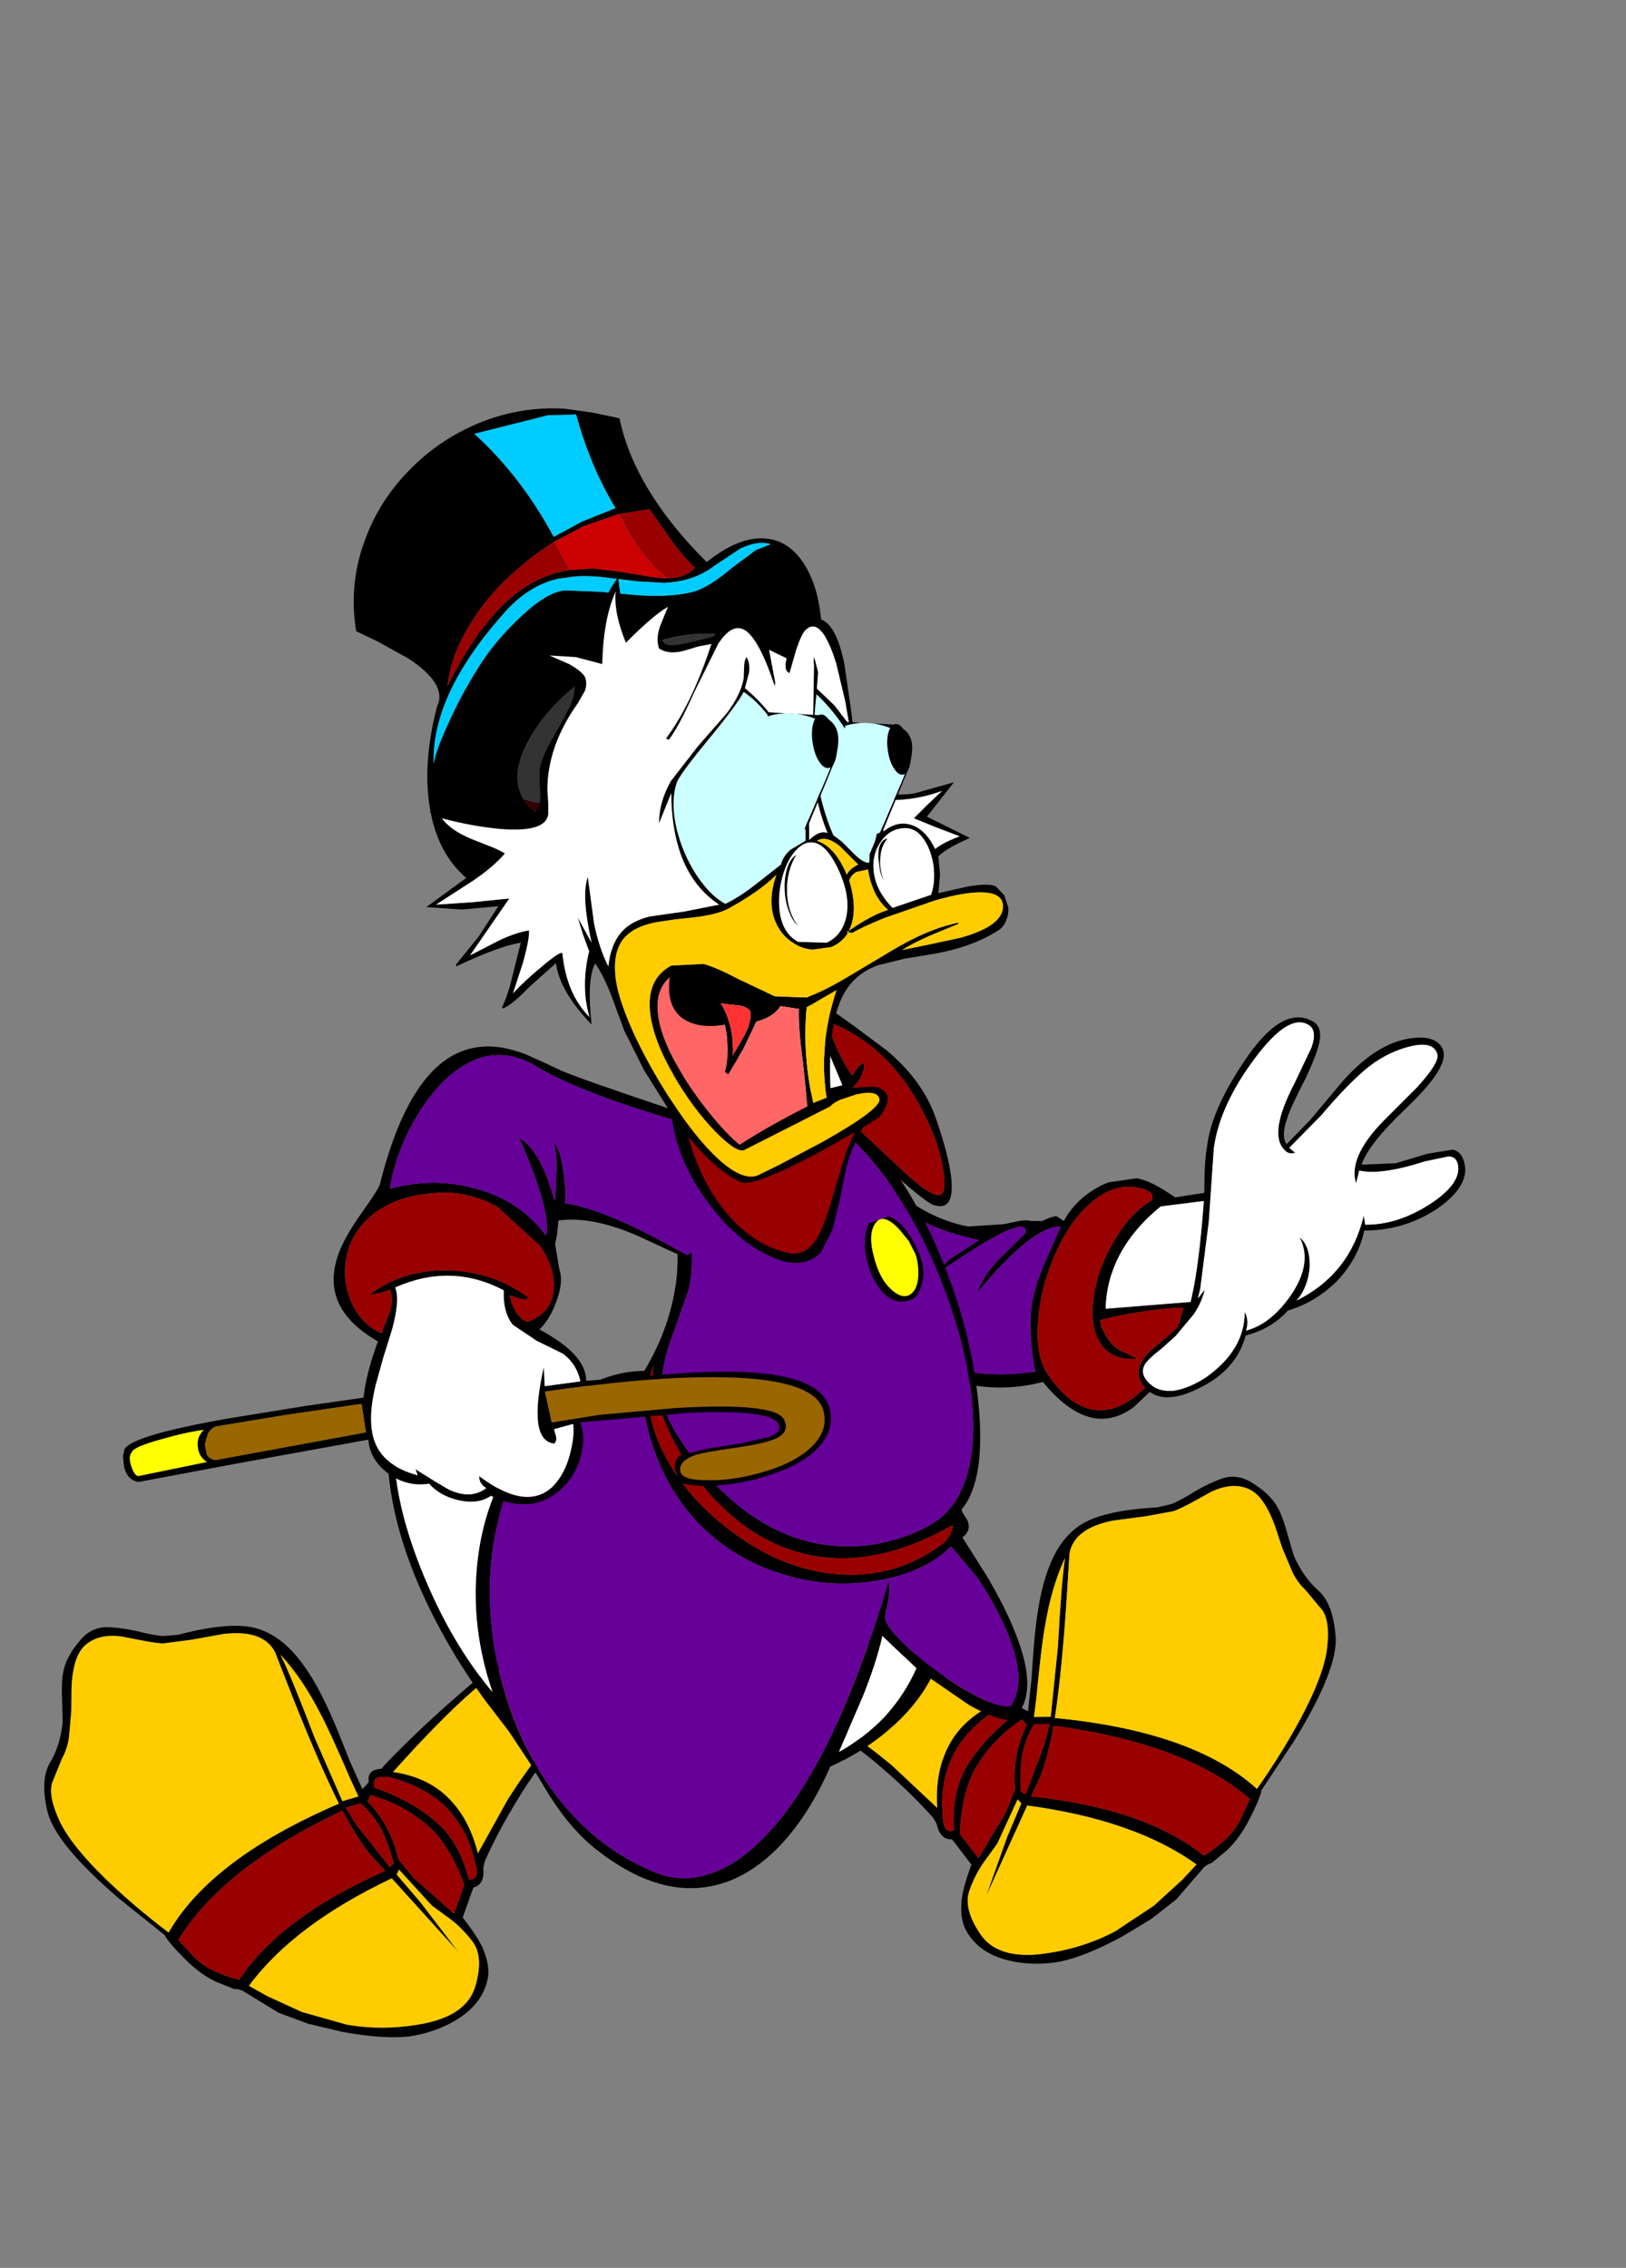 <?xml version="1.0" encoding="UTF-8" standalone="no"?>
<svg xmlns:xlink="http://www.w3.org/1999/xlink" height="249.45px" width="178.9px" xmlns="http://www.w3.org/2000/svg">
  <rect width="100%" height="100%" fill="#808080" stroke="none"/>
  <g transform="matrix(1.0, 0.0, 0.0, 1.0, 66.35, 212.0)">
    <use height="44.15" transform="matrix(1.0, 0.0, 0.0, 1.0, 20.8, -100.1)" width="74.05" xlink:href="#shape0"/>
    <use height="53.3" transform="matrix(-0.952, 0.283, 0.283, 0.952, -2.539, -48.649)" width="66.85" xlink:href="#shape1"/>
    <use height="53.3" transform="matrix(0.996, -0.021, 0.021, 0.996, 13.649, -48.387)" width="66.85" xlink:href="#shape1"/>
    <use height="92.15" transform="matrix(0.858, -0.268, 0.268, 0.858, -32.918, -77.245)" width="73.55" xlink:href="#shape2"/>
    <use height="79.85" transform="matrix(0.689, 0.571, -0.571, 0.689, -8.73, -106.317)" width="66.1" xlink:href="#shape3"/>
    <use height="57.5" transform="matrix(0.862, -0.257, 0.257, 0.862, -32.353, -159.986)" width="55.3" xlink:href="#shape4"/>
    <use height="29.95" transform="matrix(0.984, -0.175, 0.175, 0.984, 5.513, -100.659)" width="29.15" xlink:href="#shape5"/>
    <use height="74.0" transform="matrix(0.9, 0.0, 0.0, 0.9, -19.445, -148.5)" width="71.15" xlink:href="#shape6"/>
    <use height="28.55" transform="matrix(0.946, 0.0, 0.0, 0.946, 24.139, -146.688)" width="40.55" xlink:href="#sprite0"/>
    <use height="28.55" transform="matrix(1.0, 0.0, 0.0, 1.0, 15.45, -148.55)" width="40.55" xlink:href="#sprite0"/>
  </g>
  <defs>
    <g id="shape0" transform="matrix(1.0, 0.0, 0.0, 1.0, 5.8, 20.85)">
      <path d="M67.5 -4.35 Q67.4 -5.55 66.4 -5.55 L63.8 -5.0 Q58.95 -3.45 56.6 -4.0 L56.25 -2.6 Q55.35 -5.45 59.25 -9.45 L63.0 -13.2 Q65.4 -15.85 65.2 -16.75 64.8 -18.35 62.0 -17.6 59.15 -16.85 56.75 -14.65 54.85 -12.95 52.4 -10.05 L48.9 -6.5 49.55 -5.95 Q48.8 -5.75 48.4 -6.25 46.55 -8.0 49.5 -13.65 L51.35 -17.55 Q52.0 -19.4 51.05 -20.0 48.85 -21.4 45.05 -16.25 41.25 -11.15 40.6 -6.45 L40.05 1.6 39.1 9.05 38.85 10.05 38.9 10.0 39.6 9.1 Q39.3 10.45 38.4 11.8 L36.4 14.2 34.95 15.5 Q33.35 16.75 33.0 17.35 32.45 18.35 33.45 19.35 L33.5 19.4 34.0 19.8 Q34.9 20.35 36.3 20.2 38.0 19.9 39.8 18.7 44.0 15.7 44.0 11.55 44.5 12.5 44.15 13.6 46.85 12.9 49.05 9.75 51.5 6.2 50.05 3.35 51.2 4.3 51.15 6.55 51.0 8.8 49.7 10.3 55.55 7.4 57.1 0.95 L57.25 1.95 Q60.7 2.0 64.2 -0.2 67.6 -2.35 67.5 -4.35 M1.6 -5.5 L1.4 -5.65 1.65 -5.55 2.75 -4.5 5.15 -2.15 Q9.1 1.3 13.55 2.15 L17.5 1.9 19.15 1.55 Q20.0 1.4 20.5 1.55 L21.7 1.55 22.5 1.2 23.25 1.0 24.1 1.55 Q24.8 0.2 26.1 -0.95 27.45 -2.1 29.0 -2.7 L32.1 -3.15 Q33.6 -2.95 36.35 -1.05 L39.55 -1.55 Q39.55 -5.0 39.85 -6.6 40.3 -10.6 43.9 -15.95 48.0 -22.15 51.3 -20.5 52.6 -19.95 52.2 -18.05 51.95 -16.8 50.7 -14.15 49.05 -10.95 48.75 -9.95 47.95 -7.85 48.6 -6.9 L51.15 -9.5 54.8 -13.85 Q58.75 -18.3 62.75 -18.6 64.35 -18.75 65.2 -18.1 66.1 -17.4 65.85 -16.25 65.4 -14.3 61.65 -10.75 57.65 -6.95 56.85 -4.65 L60.6 -4.8 64.1 -5.85 66.9 -6.3 Q68.05 -6.05 68.25 -4.35 68.45 -2.05 65.1 0.25 61.5 2.6 57.15 2.6 56.55 5.55 54.25 8.05 51.9 10.45 48.75 11.4 46.95 13.4 44.1 14.15 43.1 17.95 38.95 19.95 35.45 21.7 33.55 20.35 L31.75 22.05 Q26.95 25.55 21.8 19.25 14.2 21.25 6.45 16.75 3.0 14.8 0.05 11.8 -2.65 9.1 -4.65 5.95 L-4.85 5.6 -4.55 5.75 -3.9 6.35 -2.4 8.1 Q0.2 11.1 2.5 13.0 10.65 19.7 20.95 18.1 20.0 13.15 20.75 9.8 21.1 8.3 21.9 6.35 L23.75 2.15 Q20.65 2.1 14.55 9.45 15.2 7.65 16.85 5.85 L19.9 2.85 Q20.15 1.2 15.95 3.6 14.6 4.35 12.65 5.65 L10.3 7.2 Q10.85 6.15 12.3 5.25 L13.55 4.45 14.75 3.65 Q11.1 2.85 8.8 1.7 6.95 0.75 5.65 -0.65 L1.6 -5.5 M28.3 13.3 Q29.05 15.1 30.25 15.75 L32.2 16.7 Q29.3 16.95 28.05 14.9 26.9 13.0 27.4 9.8 27.85 6.7 29.6 3.8 31.35 0.7 33.8 -0.75 34.15 -1.8 32.1 -2.15 29.35 -2.6 26.8 -0.2 24.5 1.9 22.95 5.65 21.45 9.25 21.25 12.8 21.0 16.45 22.35 18.45 24.7 21.9 27.4 22.3 29.7 22.65 32.0 20.8 L33.05 19.9 32.95 19.8 Q31.4 17.9 33.7 15.75 L35.85 13.95 36.7 13.1 37.25 11.1 36.35 11.1 Q31.95 11.45 28.1 12.45 L28.15 12.9 28.3 13.35 28.3 13.3 M39.5 -0.65 L34.75 -0.05 Q30.9 3.1 29.5 6.95 28.75 8.95 28.7 11.2 L37.4 10.5 38.05 10.45 38.35 9.05 Q39.05 5.5 39.5 -0.65" fill="#000000" fill-rule="evenodd" stroke="none"/>
      <path d="M67.5 -4.35 Q67.6 -2.35 64.2 -0.2 60.7 2.0 57.25 1.95 L57.1 0.95 Q55.55 7.4 49.7 10.3 51.0 8.8 51.15 6.55 51.2 4.3 50.05 3.35 51.5 6.2 49.05 9.75 46.85 12.9 44.15 13.6 44.5 12.5 44.0 11.55 44.0 15.7 39.8 18.7 38.0 19.9 36.3 20.2 34.9 20.35 34.0 19.8 L33.5 19.4 33.45 19.35 Q32.45 18.35 33.0 17.35 33.35 16.75 34.95 15.5 L36.4 14.2 38.4 11.8 Q39.3 10.45 39.6 9.1 L38.9 10.0 38.85 10.05 39.1 9.05 40.05 1.6 40.6 -6.45 Q41.25 -11.15 45.05 -16.25 48.85 -21.4 51.05 -20.0 52.0 -19.4 51.35 -17.55 L49.5 -13.65 Q46.55 -8.0 48.4 -6.25 48.8 -5.75 49.55 -5.95 L48.9 -6.5 52.4 -10.05 Q54.85 -12.95 56.75 -14.65 59.15 -16.85 62.0 -17.6 64.8 -18.35 65.2 -16.75 65.4 -15.85 63.0 -13.2 L59.25 -9.45 Q55.35 -5.45 56.25 -2.6 L56.6 -4.0 Q58.95 -3.45 63.8 -5.0 L66.4 -5.55 Q67.4 -5.55 67.5 -4.35 M28.3 13.3 L28.3 13.35 28.15 12.9 28.3 13.3 M39.5 -0.65 Q39.05 5.5 38.35 9.05 L38.05 10.45 37.4 10.5 28.7 11.2 Q28.75 8.95 29.5 6.95 30.9 3.1 34.75 -0.05 L39.5 -0.65" fill="#ffffff" fill-rule="evenodd" stroke="none"/>
      <path d="M28.1 12.45 Q31.95 11.45 36.35 11.1 L37.25 11.1 36.7 13.1 35.85 13.95 33.7 15.75 Q31.4 17.9 32.95 19.8 L33.05 19.9 32.0 20.8 Q29.7 22.65 27.4 22.3 24.7 21.9 22.35 18.45 21.0 16.45 21.25 12.8 21.45 9.25 22.95 5.65 24.5 1.9 26.8 -0.2 29.35 -2.6 32.1 -2.15 34.15 -1.8 33.8 -0.75 31.35 0.7 29.6 3.8 27.85 6.7 27.4 9.8 26.9 13.0 28.05 14.9 29.3 16.95 32.2 16.7 L30.25 15.75 Q29.05 15.1 28.3 13.3 L28.15 12.9 28.1 12.45" fill="#990000" fill-rule="evenodd" stroke="none"/>
      <path d="M-4.55 5.75 Q-8.9 -7.55 1.6 -5.5 L5.65 -0.65 Q6.95 0.75 8.8 1.7 11.1 2.85 14.75 3.65 L13.55 4.45 12.3 5.25 Q10.85 6.15 10.3 7.2 L12.65 5.65 Q14.6 4.35 15.95 3.6 20.15 1.2 19.9 2.85 L16.85 5.85 Q15.2 7.65 14.55 9.45 20.65 2.1 23.75 2.15 L21.9 6.35 Q21.1 8.3 20.75 9.8 20.0 13.15 20.95 18.1 10.65 19.7 2.5 13.0 0.2 11.1 -2.4 8.1 L-3.9 6.35 -4.55 5.75" fill="#660099" fill-rule="evenodd" stroke="none"/>
    </g>
    <g id="shape1" transform="matrix(1.0, 0.0, 0.0, 1.0, 9.2, 18.0)">
      <path d="M-2.8 -3.5 L-1.85 -4.55 Q11.3 0.35 20.3 5.5 L20.85 5.85 Q22.4 5.45 22.6 6.85 L23.05 7.15 23.5 7.4 23.95 4.0 24.3 0.2 Q24.8 -4.6 25.75 -7.35 27.0 -11.2 29.5 -12.9 32.0 -14.6 38.2 -14.8 L39.65 -15.1 Q40.05 -15.15 41.8 -16.1 43.5 -17.15 45.35 -17.8 47.2 -18.45 49.0 -17.15 50.8 -15.95 51.55 -14.5 52.1 -13.5 52.7 -11.05 L53.2 -9.2 Q54.2 -6.75 55.85 -5.25 57.45 -3.75 57.65 -0.1 57.8 3.55 52.85 11.25 L49.1 16.65 Q48.95 17.5 47.8 19.65 46.65 21.85 45.15 23.2 L43.4 24.6 Q43.15 24.6 42.6 25.0 L39.45 28.5 36.65 30.6 33.35 32.5 Q29.35 34.55 26.5 35.1 24.05 35.5 21.6 35.05 18.8 34.5 17.25 32.95 16.15 31.8 15.85 30.65 15.6 29.75 15.7 28.4 15.8 27.0 16.9 24.2 L15.15 21.8 14.8 21.35 Q13.5 21.4 13.15 19.6 L12.8 18.95 Q10.35 16.1 7.5 13.55 L6.5 12.65 Q0.55 7.5 -9.2 2.75 L-8.75 2.0 Q0.65 6.75 6.75 11.7 L8.35 13.05 13.25 17.85 Q13.1 14.35 14.3 11.75 15.8 8.35 19.7 6.55 12.95 2.4 8.75 0.5 4.0 -1.7 -2.8 -3.5 M25.55 -1.8 Q25.15 0.1 24.45 6.0 L24.15 8.05 26.0 8.05 26.95 0.4 Q27.5 -6.85 27.95 -9.45 26.35 -6.2 25.55 -1.8 M36.95 -13.85 L33.35 -13.45 Q29.0 -12.7 28.45 -9.9 L28.15 -6.3 Q27.4 2.75 26.45 8.2 41.75 10.0 48.6 16.5 51.4 12.7 53.55 8.9 56.15 4.3 56.65 1.3 57.1 -1.75 56.25 -3.05 L54.45 -5.3 Q53.5 -6.25 53.0 -7.4 L51.95 -10.05 51.2 -12.5 Q50.15 -15.55 48.7 -16.45 46.85 -17.55 44.25 -16.4 L42.15 -15.3 Q40.8 -14.6 40.05 -14.35 L36.95 -13.85 M47.8 17.6 Q40.8 11.3 26.3 9.05 25.5 12.9 24.65 14.75 L23.65 16.8 Q36.2 18.4 42.6 23.75 45.6 21.95 46.65 19.95 L47.8 17.6 M22.8 8.3 Q19.8 10.2 17.9 13.05 16.0 15.8 15.7 20.8 L17.7 23.5 20.85 18.45 21.9 15.95 Q21.65 12.2 23.25 9.05 L23.35 8.9 22.8 8.3 M20.3 6.95 Q16.85 9.05 15.25 11.85 13.6 14.9 13.85 18.55 13.8 20.85 15.05 20.35 14.85 15.85 16.9 12.9 18.9 9.95 22.15 7.65 22.25 6.15 20.3 6.95 M22.85 11.85 Q22.45 13.4 22.5 16.25 L23.05 16.55 25.25 11.05 25.85 8.85 24.15 8.85 Q23.25 10.25 22.85 11.85 M22.55 17.55 L22.15 17.1 19.8 21.95 18.55 23.6 Q17.35 25.1 16.6 27.1 15.9 29.05 17.7 31.85 19.45 34.6 24.1 34.25 28.7 33.85 32.6 31.9 L36.95 29.15 40.15 26.35 41.75 24.7 Q35.05 19.65 23.2 17.8 L18.45 27.7 20.9 21.25 22.55 17.55" fill="#000000" fill-rule="evenodd" stroke="none"/>
      <path d="M-2.8 -3.5 Q4.0 -1.7 8.75 0.5 12.95 2.4 19.7 6.55 15.8 8.35 14.3 11.75 13.1 14.35 13.25 17.85 L8.35 13.05 6.75 11.7 Q0.65 6.75 -8.75 2.0 -9.5 -4.2 -2.8 -3.5 M36.95 -13.85 L40.05 -14.35 Q40.8 -14.6 42.15 -15.3 L44.25 -16.4 Q46.85 -17.55 48.7 -16.45 50.15 -15.55 51.2 -12.5 L51.95 -10.05 53.0 -7.4 Q53.5 -6.25 54.45 -5.3 L56.25 -3.05 Q57.1 -1.75 56.65 1.3 56.15 4.3 53.55 8.9 51.4 12.7 48.6 16.5 41.75 10.0 26.45 8.2 27.4 2.75 28.15 -6.3 L28.45 -9.9 Q29.0 -12.7 33.35 -13.45 L36.95 -13.85 M25.55 -1.8 Q26.35 -6.2 27.95 -9.45 27.5 -6.85 26.95 0.4 L26.0 8.05 24.15 8.05 24.45 6.0 Q25.15 0.1 25.55 -1.8 M22.55 17.55 L20.9 21.25 18.45 27.7 23.2 17.8 Q35.05 19.65 41.75 24.7 L40.15 26.35 36.95 29.15 32.6 31.9 Q28.7 33.85 24.1 34.25 19.45 34.6 17.7 31.85 15.9 29.05 16.6 27.1 17.35 25.1 18.55 23.6 L19.8 21.95 22.15 17.1 22.55 17.55" fill="#ffcc00" fill-rule="evenodd" stroke="none"/>
      <path d="M22.85 11.85 Q23.25 10.25 24.15 8.85 L25.85 8.85 25.25 11.05 23.05 16.55 22.5 16.25 Q22.45 13.4 22.85 11.85 M20.3 6.95 Q22.25 6.15 22.15 7.65 18.9 9.95 16.9 12.9 14.85 15.85 15.05 20.35 13.8 20.85 13.85 18.55 13.6 14.9 15.25 11.85 16.85 9.05 20.3 6.95 M22.8 8.3 L23.35 8.9 23.25 9.05 Q21.65 12.2 21.9 15.95 L20.85 18.45 17.7 23.5 15.7 20.8 Q16.0 15.8 17.9 13.05 19.8 10.2 22.8 8.3 M47.8 17.6 L46.65 19.95 Q45.6 21.95 42.6 23.75 36.2 18.4 23.65 16.8 L24.65 14.75 Q25.5 12.9 26.3 9.05 40.8 11.3 47.8 17.6" fill="#990000" fill-rule="evenodd" stroke="none"/>
    </g>
    <g id="shape2" transform="matrix(1.0, 0.0, 0.0, 1.0, 39.0, 65.7)">
      <path d="M9.75 -62.85 Q8.3 -61.5 7.45 -58.95 6.9 -57.25 6.4 -53.9 L5.4 -48.6 Q4.65 -45.7 3.45 -43.9 L0.65 -40.15 Q-1.1 -37.95 -1.85 -36.55 -4.25 -32.45 -3.15 -28.05 -1.15 -20.25 2.9 -15.25 6.25 -11.05 10.9 -9.05 14.6 -7.45 18.75 -7.4 22.0 -7.35 24.35 -8.15 29.25 -9.9 31.75 -17.4 33.95 -24.35 33.55 -33.8 33.15 -43.15 30.4 -50.8 27.35 -59.1 22.6 -62.1 19.55 -64.05 16.2 -64.5 12.1 -65.05 9.75 -62.85 M13.35 -65.65 Q22.45 -66.4 28.05 -58.5 32.8 -51.8 34.1 -40.3 35.3 -29.95 33.35 -20.45 32.45 -16.0 31.0 -12.9 29.45 -9.75 27.55 -8.55 27.4 -8.5 27.5 -8.0 L27.75 -7.05 Q27.9 -5.65 26.55 -5.2 L28.0 0.25 Q28.95 4.25 29.2 7.35 30.05 16.25 25.6 17.95 23.65 17.25 21.2 14.6 L17.7 10.15 Q15.0 12.85 10.9 14.6 7.05 16.25 2.75 16.75 -0.8 20.85 -4.6 23.3 -8.55 25.85 -12.45 26.35 -21.05 27.35 -27.5 18.05 -29.8 14.8 -31.15 9.75 L-32.2 5.45 -33.5 0.95 -35.15 -3.55 Q-36.85 -8.55 -37.8 -13.45 -40.85 -29.05 -36.2 -39.85 -35.15 -36.55 -34.25 -34.95 -34.05 -38.95 -32.25 -42.8 -30.5 -46.55 -27.5 -49.4 -29.3 -34.6 -23.25 -41.7 -23.05 -40.55 -23.1 -39.15 L-23.2 -37.15 Q-23.15 -36.15 -22.65 -35.25 -22.1 -34.25 -20.75 -33.05 -17.1 -35.4 -12.95 -36.35 -8.35 -37.45 -4.55 -36.25 0.25 -40.5 2.7 -46.1 4.05 -49.4 5.25 -55.35 L6.1 -59.2 Q6.6 -61.2 7.35 -62.4 9.15 -65.3 13.35 -65.65 M31.4 -40.0 L31.1 -41.75 30.45 -43.4 Q29.25 -45.9 28.05 -45.2 26.6 -44.35 26.45 -41.3 26.3 -38.55 27.15 -37.0 27.85 -35.65 28.7 -35.45 29.45 -35.3 30.15 -36.0 30.75 -36.65 31.1 -37.85 31.45 -39.1 31.4 -40.0 M25.6 -41.9 Q25.95 -44.05 27.05 -45.3 L29.65 -45.4 Q31.1 -44.3 31.65 -41.4 32.25 -38.55 31.35 -36.75 30.4 -35.0 29.45 -34.85 28.45 -34.7 27.65 -35.1 26.25 -35.85 25.75 -37.9 25.25 -39.8 25.6 -41.9 M16.35 -2.8 Q16.3 -1.85 15.45 -0.3 14.55 1.2 14.55 1.7 14.55 2.75 15.9 5.2 17.15 7.5 19.15 10.1 21.15 12.75 23.0 14.4 25.0 16.25 26.1 16.25 29.2 13.7 28.15 6.1 27.75 3.1 26.8 0.0 L24.9 -4.55 Q20.7 -2.4 14.7 -3.3 8.6 -4.2 3.5 -7.95 -2.15 -12.1 -4.65 -18.45 -7.45 -25.7 -5.5 -34.7 -14.45 -36.85 -21.65 -30.7 -24.9 -27.9 -27.3 -23.7 -29.7 -19.65 -31.05 -14.7 -32.4 -9.8 -32.55 -4.6 -32.75 0.75 -31.6 5.75 -29.1 16.75 -21.15 23.05 -19.45 24.35 -17.1 24.75 -13.7 25.3 -9.65 23.6 1.9 18.75 16.35 -2.8 M23.8 -5.1 Q25.3 -5.65 25.9 -7.0 16.2 -4.85 9.15 -8.15 3.25 -10.95 -0.25 -17.25 -3.15 -22.4 -3.9 -28.6 -4.2 -31.2 -3.95 -33.35 -3.85 -35.45 -3.25 -36.55 -6.3 -32.6 -5.3 -26.1 -4.3 -19.9 -0.15 -14.25 4.15 -8.25 10.15 -5.65 16.85 -2.75 23.8 -5.1 M-27.95 -39.0 Q-28.7 -40.05 -28.6 -43.2 L-28.25 -47.65 Q-30.8 -44.8 -32.3 -39.6 -33.85 -34.45 -33.1 -30.95 -34.2 -32.05 -35.05 -33.9 L-36.3 -37.2 Q-38.65 -30.65 -37.8 -20.65 -37.0 -11.4 -34.0 -4.3 -34.2 -12.6 -31.15 -19.7 -27.95 -27.25 -21.7 -31.95 -23.15 -33.45 -23.75 -35.6 -24.3 -37.55 -24.1 -39.75 -24.95 -38.45 -25.85 -38.05 -27.0 -37.6 -27.95 -39.0 M16.4 8.4 L13.6 3.4 Q12.0 6.2 9.2 9.65 L4.3 15.35 Q7.75 14.65 10.85 12.95 14.05 11.1 16.4 8.4" fill="#000000" fill-rule="evenodd" stroke="none"/>
      <path d="M9.75 -62.85 Q12.1 -65.05 16.2 -64.5 19.55 -64.05 22.6 -62.1 27.35 -59.1 30.4 -50.8 33.15 -43.15 33.55 -33.8 33.95 -24.35 31.75 -17.4 29.25 -9.9 24.35 -8.15 22.0 -7.35 18.75 -7.4 14.6 -7.45 10.9 -9.05 6.25 -11.05 2.9 -15.25 -1.15 -20.25 -3.15 -28.05 -4.25 -32.45 -1.85 -36.55 -1.1 -37.95 0.65 -40.15 L3.45 -43.9 Q4.65 -45.7 5.4 -48.6 L6.4 -53.9 Q6.9 -57.25 7.45 -58.95 8.3 -61.5 9.75 -62.85 M25.6 -41.9 Q25.25 -39.8 25.75 -37.9 26.25 -35.85 27.65 -35.1 28.45 -34.7 29.45 -34.85 30.4 -35.0 31.35 -36.75 32.25 -38.55 31.65 -41.4 31.1 -44.3 29.65 -45.4 L27.05 -45.3 Q25.95 -44.05 25.6 -41.9 M16.35 -2.8 Q1.9 18.75 -9.65 23.6 -13.7 25.3 -17.1 24.75 -19.45 24.35 -21.15 23.05 -29.1 16.75 -31.6 5.75 -32.75 0.75 -32.55 -4.6 -32.4 -9.8 -31.05 -14.7 -29.7 -19.65 -27.3 -23.7 -24.9 -27.9 -21.65 -30.7 -14.45 -36.85 -5.5 -34.7 -7.45 -25.7 -4.65 -18.45 -2.15 -12.1 3.5 -7.95 8.6 -4.2 14.7 -3.3 20.7 -2.4 24.9 -4.55 L26.8 0.0 Q27.75 3.1 28.15 6.1 29.2 13.7 26.1 16.25 25.0 16.25 23.0 14.4 21.15 12.75 19.15 10.1 17.15 7.5 15.9 5.2 14.55 2.75 14.55 1.7 14.55 1.2 15.45 -0.3 16.3 -1.85 16.35 -2.8" fill="#660099" fill-rule="evenodd" stroke="none"/>
      <path d="M31.4 -40.0 Q31.45 -39.1 31.1 -37.85 30.75 -36.65 30.15 -36.0 29.45 -35.3 28.7 -35.45 27.85 -35.65 27.15 -37.0 26.3 -38.55 26.45 -41.3 26.6 -44.35 28.05 -45.2 29.25 -45.9 30.45 -43.4 L31.1 -41.75 31.4 -40.0" fill="#ffff00" fill-rule="evenodd" stroke="none"/>
      <path d="M23.8 -5.1 Q16.85 -2.75 10.15 -5.65 4.15 -8.25 -0.15 -14.25 -4.3 -19.9 -5.3 -26.1 -6.3 -32.6 -3.25 -36.55 -3.85 -35.45 -3.95 -33.35 -4.2 -31.2 -3.9 -28.6 -3.15 -22.4 -0.25 -17.25 3.25 -10.95 9.15 -8.15 16.2 -4.85 25.9 -7.0 25.3 -5.65 23.8 -5.1" fill="#990000" fill-rule="evenodd" stroke="none"/>
      <path d="M16.4 8.4 Q14.05 11.1 10.85 12.95 7.75 14.65 4.3 15.35 L9.2 9.65 Q12.0 6.2 13.6 3.4 L16.4 8.4 M-27.95 -39.0 Q-27.0 -37.6 -25.85 -38.05 -24.95 -38.45 -24.1 -39.75 -24.3 -37.55 -23.75 -35.6 -23.15 -33.45 -21.7 -31.95 -27.95 -27.25 -31.15 -19.7 -34.2 -12.6 -34.0 -4.3 -37.0 -11.4 -37.8 -20.65 -38.65 -30.65 -36.3 -37.2 L-35.05 -33.9 Q-34.2 -32.05 -33.1 -30.95 -33.85 -34.45 -32.3 -39.6 -30.8 -44.8 -28.25 -47.65 L-28.6 -43.2 Q-28.7 -40.05 -27.95 -39.0" fill="#ffffff" fill-rule="evenodd" stroke="none"/>
    </g>
    <g id="shape3" transform="matrix(1.0, 0.0, 0.0, 1.0, 33.75, 7.9)">
      <path d="M4.8 7.15 L5.0 7.15 4.85 7.25 Q4.4 7.65 2.9 8.05 L-1.1 9.1 Q-7.2 10.8 -10.1 13.95 L-9.15 15.35 -8.55 16.45 -6.25 18.45 Q-4.8 19.3 -3.95 21.75 -3.15 23.95 -3.35 25.75 3.1 24.45 5.1 26.95 L10.0 22.2 Q14.3 17.9 17.1 15.55 26.65 7.45 30.5 10.6 32.55 12.25 32.3 15.25 32.1 17.8 30.15 21.0 28.5 23.8 26.1 26.2 23.75 28.5 21.95 29.25 L20.45 28.35 Q19.85 27.8 19.75 26.8 L21.85 23.9 24.7 20.7 26.85 17.85 Q27.6 16.55 26.9 16.05 25.2 14.75 17.2 22.05 L7.8 31.35 Q9.35 32.2 10.35 34.2 11.4 36.2 11.3 38.4 11.2 40.8 9.8 42.6 8.2 44.55 5.1 45.3 4.6 47.15 2.3 48.3 0.25 49.3 -1.7 49.0 -3.55 51.1 -6.45 51.25 -9.25 51.35 -10.9 49.6 L-21.75 62.5 -29.35 71.65 Q-30.6 72.35 -31.95 71.3 L-32.85 70.4 -33.25 69.6 Q-33.5 67.6 -25.75 58.5 L-19.5 51.35 -14.65 46.0 Q-16.3 43.55 -17.7 39.55 -26.2 41.05 -28.45 33.9 -29.1 31.85 -29.35 28.3 -29.6 25.0 -29.85 24.5 -36.85 9.9 -31.35 3.9 -29.5 1.85 -26.1 0.75 L-23.55 0.05 -21.6 -0.45 Q-19.2 -1.15 -8.7 -5.2 -0.55 -8.35 -0.4 -7.85 L-0.45 -7.75 Q-0.8 -7.5 -3.1 -6.4 -5.95 -5.05 -9.45 -3.6 -19.1 0.35 -24.25 1.1 -28.05 1.65 -30.05 4.4 -31.75 6.85 -31.95 10.7 -32.1 14.1 -31.1 18.0 -30.15 21.55 -28.55 24.15 -25.2 19.55 -20.5 17.45 -15.35 15.05 -10.1 16.35 -11.35 13.7 -20.3 9.2 -18.3 8.95 -16.0 10.05 -14.75 10.55 -12.1 12.3 L-12.05 12.2 -14.15 9.45 Q-15.4 7.85 -16.6 6.95 -15.65 6.95 -13.45 8.95 -11.5 10.7 -10.85 11.8 -6.3 9.05 4.8 7.15 M21.15 28.15 Q22.0 28.8 24.3 26.9 26.65 25.05 28.65 22.2 30.95 19.0 31.5 16.25 32.15 13.0 30.15 11.35 26.55 8.2 15.35 17.9 9.6 22.85 2.05 31.2 L5.1 33.6 9.05 29.1 15.65 22.55 Q24.75 14.05 26.9 15.1 28.5 15.85 27.5 17.7 26.9 18.9 24.55 21.5 22.0 24.3 21.3 25.35 20.1 27.3 21.15 28.15 M9.1 34.7 Q8.2 32.9 7.25 32.05 L5.85 34.05 6.65 34.6 Q7.05 34.95 7.0 35.4 4.2 37.2 0.0 28.95 L1.6 30.7 4.6 27.45 Q2.9 26.1 0.8 26.2 L-2.75 27.05 -6.25 27.4 Q-8.15 27.0 -9.8 24.85 -16.95 26.35 -20.3 33.1 -18.9 33.8 -17.3 37.3 L-15.95 40.6 -14.45 43.95 Q-12.55 47.8 -10.3 49.2 -7.45 50.95 -3.45 49.1 L-4.15 48.7 -1.8 48.4 0.65 48.0 Q3.5 47.25 4.05 44.95 3.0 45.1 2.45 44.35 6.75 44.15 8.7 42.5 10.35 41.05 10.25 38.75 10.2 36.85 9.1 34.7 M-8.85 24.85 Q-6.75 26.5 -5.1 26.0 -3.5 23.35 -5.05 21.0 -6.45 18.8 -9.8 17.8 L-16.95 17.45 Q-21.05 18.2 -23.9 21.0 -27.4 24.3 -28.15 28.0 -28.8 31.25 -27.3 34.05 -25.85 36.65 -23.25 37.95 -20.55 39.25 -18.0 38.5 L-18.9 35.8 Q-19.5 34.3 -20.65 33.7 -20.95 34.5 -22.15 35.8 -21.0 30.8 -16.65 27.35 -12.4 23.95 -7.05 23.6 -6.4 24.0 -8.85 24.85 M-30.45 65.7 Q-32.6 68.75 -32.3 69.35 -32.35 70.05 -31.2 70.75 -30.05 71.45 -29.75 71.0 L-24.45 64.4 Q-25.7 64.5 -26.5 63.65 -27.4 62.8 -27.25 61.6 -28.75 63.2 -30.45 65.7 M-11.7 49.1 L-14.35 46.75 -20.75 53.85 -26.4 60.35 Q-26.7 60.95 -26.55 61.65 L-26.0 62.9 -25.0 63.7 Q-24.35 63.9 -23.75 63.5 L-11.7 49.1" fill="#000000" fill-rule="evenodd" stroke="none"/>
      <path d="M-0.45 -7.75 Q9.85 -4.75 4.8 7.15 -6.3 9.05 -10.85 11.8 -11.5 10.7 -13.45 8.95 -15.65 6.95 -16.6 6.95 -15.4 7.85 -14.15 9.45 L-12.05 12.2 -12.1 12.3 Q-14.75 10.55 -16.0 10.05 -18.3 8.95 -20.3 9.2 -11.35 13.7 -10.1 16.35 -15.35 15.05 -20.5 17.45 -25.2 19.55 -28.55 24.15 -30.15 21.55 -31.1 18.0 -32.1 14.1 -31.95 10.7 -31.75 6.85 -30.05 4.4 -28.05 1.65 -24.25 1.1 -19.1 0.35 -9.45 -3.6 -5.95 -5.05 -3.1 -6.4 -0.8 -7.5 -0.45 -7.75" fill="#660099" fill-rule="evenodd" stroke="none"/>
      <path d="M21.15 28.15 Q20.1 27.3 21.3 25.35 22.0 24.3 24.55 21.5 26.9 18.9 27.5 17.7 28.5 15.85 26.9 15.1 24.75 14.05 15.65 22.55 L9.05 29.1 5.1 33.6 2.05 31.2 Q9.6 22.85 15.35 17.9 26.55 8.2 30.15 11.35 32.15 13.0 31.5 16.25 30.95 19.0 28.65 22.2 26.65 25.05 24.3 26.9 22.0 28.8 21.15 28.15 M-11.7 49.1 L-23.75 63.5 Q-24.35 63.9 -25.0 63.7 L-26.0 62.9 -26.55 61.65 Q-26.7 60.95 -26.4 60.35 L-20.75 53.85 -14.35 46.75 -11.7 49.1" fill="#996600" fill-rule="evenodd" stroke="none"/>
      <path d="M9.1 34.7 Q10.2 36.85 10.25 38.75 10.35 41.05 8.7 42.5 6.75 44.15 2.45 44.35 3.0 45.1 4.05 44.95 3.5 47.25 0.65 48.0 L-1.8 48.4 -4.15 48.7 -3.45 49.1 Q-7.45 50.95 -10.3 49.2 -12.55 47.8 -14.45 43.95 L-15.95 40.6 -17.3 37.3 Q-18.9 33.8 -20.3 33.1 -16.95 26.35 -9.8 24.85 -8.15 27.0 -6.25 27.4 L-2.75 27.05 0.8 26.2 Q2.9 26.1 4.6 27.45 L1.6 30.7 0.0 28.95 Q4.2 37.2 7.0 35.4 7.05 34.95 6.65 34.6 L5.85 34.05 7.25 32.05 Q8.2 32.9 9.1 34.7" fill="#ffffff" fill-rule="evenodd" stroke="none"/>
      <path d="M-8.85 24.85 Q-6.4 24.0 -7.05 23.6 -12.4 23.95 -16.65 27.35 -21.0 30.8 -22.15 35.8 -20.95 34.5 -20.65 33.7 -19.5 34.3 -18.9 35.8 L-18.0 38.5 Q-20.55 39.25 -23.25 37.95 -25.85 36.65 -27.3 34.05 -28.8 31.25 -28.15 28.0 -27.4 24.3 -23.9 21.0 -21.05 18.2 -16.95 17.45 L-9.8 17.8 Q-6.45 18.8 -5.05 21.0 -3.5 23.35 -5.1 26.0 -6.75 26.5 -8.85 24.85" fill="#990000" fill-rule="evenodd" stroke="none"/>
      <path d="M-30.45 65.7 Q-28.75 63.2 -27.25 61.6 -27.4 62.8 -26.5 63.65 -25.7 64.5 -24.45 64.4 L-29.75 71.0 Q-30.05 71.45 -31.2 70.75 -32.35 70.05 -32.3 69.35 -32.6 68.75 -30.45 65.7" fill="#ffff00" fill-rule="evenodd" stroke="none"/>
    </g>
    <g id="shape4" transform="matrix(1.0, 0.0, 0.0, 1.0, 27.65, 28.75)">
      <path d="M27.25 6.35 Q26.4 10.2 24.4 13.25 L18.05 18.8 Q-2.1 34.4 -22.4 25.55 -26.0 21.2 -25.2 14.85 -24.55 9.3 -20.8 3.1 -18.75 0.9 -22.5 -3.55 L-25.55 -6.65 -27.65 -8.55 Q-26.95 -14.05 -23.75 -18.5 -20.7 -22.8 -16.0 -25.45 -11.35 -28.1 -6.0 -28.65 -0.5 -29.2 4.65 -27.3 L7.7 -25.9 10.65 -24.3 Q9.9 -15.35 15.85 -4.4 20.7 -6.35 23.7 -5.05 26.35 -3.95 27.25 -0.6 28.05 2.4 27.25 6.35 M5.7 -26.25 L2.35 -27.15 -6.9 -27.55 Q-2.9 -20.95 -1.2 -12.7 L2.6 -13.5 6.95 -13.9 7.05 -13.9 Q5.55 -19.65 5.7 -26.25 M18.75 -2.9 L22.05 -4.1 23.95 -4.25 23.75 -4.4 Q22.45 -5.15 20.25 -4.8 L16.8 -3.75 Q13.95 -2.65 10.85 -3.3 L10.15 -3.45 7.1 -4.55 4.1 -5.85 Q1.7 -6.95 -0.25 -7.35 L-2.25 -7.65 Q-6.05 -7.85 -9.85 -5.4 -21.05 1.55 -23.2 9.7 -22.45 8.15 -20.05 5.45 -17.7 2.7 -14.75 0.1 -11.8 -2.55 -7.75 -4.55 -3.75 -6.55 -1.65 -6.0 L2.45 -4.6 5.8 -3.25 Q9.85 -1.6 13.0 -1.4 15.0 -1.25 18.75 -2.9 M10.6 -3.9 L11.75 -3.65 Q13.15 -3.5 14.3 -4.15 13.3 -5.75 12.45 -8.25 L11.0 -12.6 7.25 -13.1 2.65 -12.9 -1.3 -12.1 Q-3.75 -11.45 -6.1 -10.4 -10.55 -8.5 -13.8 -5.6 -17.35 -2.55 -18.85 1.05 -12.4 -5.85 -6.7 -7.7 -3.6 -8.7 -0.45 -8.25 L2.25 -7.65 5.8 -6.1 8.95 -4.55 Q9.85 -4.15 10.6 -3.9 M16.45 5.5 Q14.85 4.25 12.05 3.65 6.65 2.45 0.0 4.25 -6.7 6.05 -10.75 9.8 -14.8 13.5 -13.9 16.95 L-13.9 17.0 Q-12.95 20.45 -7.55 21.65 L-4.95 22.05 Q-0.65 22.4 4.5 21.05 11.15 19.25 15.25 15.55 L15.95 14.85 Q19.2 11.5 18.4 8.35 17.9 6.65 16.45 5.5" fill="#000000" fill-rule="evenodd" stroke="none"/>
      <path d="M18.75 -2.9 Q15.0 -1.25 13.0 -1.4 9.85 -1.6 5.8 -3.25 L2.45 -4.6 -1.65 -6.0 Q-3.75 -6.55 -7.75 -4.55 -11.8 -2.55 -14.75 0.1 -17.7 2.7 -20.05 5.45 -22.45 8.15 -23.2 9.7 -21.05 1.55 -9.85 -5.4 -6.05 -7.85 -2.25 -7.65 L-0.25 -7.35 Q1.7 -6.95 4.1 -5.85 L7.1 -4.55 10.15 -3.45 10.85 -3.3 Q13.95 -2.65 16.8 -3.75 L20.25 -4.8 Q22.45 -5.15 23.75 -4.4 L23.95 -4.25 22.05 -4.1 18.75 -2.9 M5.7 -26.25 Q5.55 -19.65 7.05 -13.9 L6.95 -13.9 2.6 -13.5 -1.2 -12.7 Q-2.9 -20.95 -6.9 -27.55 L2.35 -27.15 5.7 -26.25" fill="#00ccff" fill-rule="evenodd" stroke="none"/>
      <path d="M7.25 -13.1 L11.0 -12.6 12.45 -8.25 Q13.3 -5.75 14.3 -4.15 13.15 -3.5 11.75 -3.65 L10.6 -3.9 Q8.2 -7.45 7.25 -13.1 M-0.45 -8.25 Q-3.6 -8.7 -6.7 -7.7 -12.4 -5.85 -18.85 1.05 -17.35 -2.55 -13.8 -5.6 -10.55 -8.5 -6.1 -10.4 -3.75 -11.45 -1.3 -12.1 L-0.45 -8.25" fill="#990000" fill-rule="evenodd" stroke="none"/>
      <path d="M10.6 -3.9 Q9.85 -4.15 8.95 -4.55 L5.8 -6.1 2.25 -7.65 -0.45 -8.25 -1.3 -12.1 2.65 -12.9 7.25 -13.1 Q8.2 -7.45 10.6 -3.9" fill="#cc0000" fill-rule="evenodd" stroke="none"/>
      <path d="M15.95 14.85 L15.25 15.55 Q11.15 19.25 4.5 21.05 -0.65 22.4 -4.95 22.05 L-5.9 19.25 Q-2.0 19.4 2.55 18.2 9.2 16.4 13.3 12.7 L14.3 11.7 15.95 14.85" fill="#660000" fill-rule="evenodd" stroke="none"/>
      <path d="M-13.9 16.95 Q-14.8 13.5 -10.75 9.8 -6.7 6.05 0.0 4.25 6.65 2.45 12.05 3.65 14.85 4.25 16.45 5.5 17.2 8.5 14.3 11.7 L13.3 12.7 Q9.2 16.4 2.55 18.2 -2.0 19.4 -5.9 19.25 L-9.5 18.8 Q-12.3 18.2 -13.9 16.95" fill="#333333" fill-rule="evenodd" stroke="none"/>
      <path d="M16.45 5.5 Q17.9 6.65 18.4 8.35 19.2 11.5 15.95 14.85 L14.3 11.7 Q17.2 8.5 16.45 5.5 M-4.95 22.05 L-7.55 21.65 Q-12.95 20.45 -13.9 17.0 L-13.9 16.95 Q-12.3 18.2 -9.5 18.8 L-5.9 19.25 -4.95 22.05" fill="#330000" fill-rule="evenodd" stroke="none"/>
    </g>
    <g id="shape5" transform="matrix(1.0, 0.0, 0.0, 1.0, 14.55, 14.95)">
      <path d="M13.85 7.1 Q13.8 4.35 12.85 1.3 11.8 -2.4 9.8 -5.3 7.4 -8.75 4.05 -10.65 4.7 -6.5 5.8 -4.25 L6.5 -4.95 Q6.9 -5.35 7.35 -5.4 7.1 -3.75 5.15 -2.65 3.3 -1.65 0.8 -1.65 -1.9 -1.65 -4.1 -3.0 -6.65 -4.5 -7.9 -7.45 L-7.1 -7.4 -6.4 -6.6 -8.8 -11.85 Q-11.15 -11.75 -12.35 -8.35 -13.5 -5.15 -13.1 -0.65 -12.7 4.1 -10.65 7.85 -8.35 12.1 -4.6 13.7 -2.85 14.45 -1.25 12.8 -0.2 11.65 1.35 8.5 3.3 4.5 4.0 3.4 5.6 0.75 7.35 0.2 L5.65 1.95 7.6 4.55 9.85 7.55 Q12.55 11.0 13.3 10.25 13.9 9.6 13.85 7.1 M2.4 -14.95 L3.65 -14.95 3.65 -12.95 6.9 -9.65 10.0 -6.35 Q13.25 -2.5 14.0 1.7 14.6 5.3 14.6 7.85 14.55 12.6 12.15 11.35 11.45 11.0 8.65 7.5 L4.95 2.95 Q4.15 3.95 3.35 5.7 L2.05 9.0 0.7 12.05 -1.0 14.3 Q-2.15 15.15 -3.7 15.0 -5.15 14.8 -6.7 13.65 -10.0 11.35 -12.3 6.65 -14.8 1.6 -14.55 -3.3 -14.25 -9.0 -10.15 -12.7 L-9.7 -13.2 -10.2 -14.95 -8.9 -14.95 -7.2 -11.0 -4.7 -4.65 Q-2.9 -3.4 -0.25 -3.1 L4.55 -3.4 3.05 -10.15 Q2.55 -12.75 2.4 -14.95" fill="#000000" fill-rule="evenodd" stroke="none"/>
      <path d="M13.85 7.1 Q13.9 9.6 13.3 10.25 12.55 11.0 9.85 7.55 L7.6 4.55 5.65 1.95 7.35 0.2 Q5.6 0.75 4.0 3.4 3.3 4.5 1.35 8.5 -0.2 11.65 -1.25 12.8 -2.85 14.45 -4.6 13.7 -8.35 12.1 -10.65 7.85 -12.7 4.1 -13.1 -0.65 -13.5 -5.15 -12.35 -8.35 -11.15 -11.75 -8.8 -11.85 L-6.4 -6.6 -7.1 -7.4 -7.9 -7.45 Q-6.65 -4.5 -4.1 -3.0 -1.9 -1.65 0.8 -1.65 3.3 -1.65 5.15 -2.65 7.1 -3.75 7.35 -5.4 6.9 -5.35 6.5 -4.95 L5.8 -4.25 Q4.7 -6.5 4.05 -10.65 7.4 -8.75 9.8 -5.3 11.8 -2.4 12.85 1.3 13.8 4.35 13.85 7.1" fill="#990000" fill-rule="evenodd" stroke="none"/>
      <path d="M-8.9 -14.95 L2.4 -14.95 Q2.55 -12.75 3.05 -10.15 L4.55 -3.4 -0.25 -3.1 Q-2.9 -3.4 -4.7 -4.65 L-7.2 -11.0 -8.9 -14.95" fill="#ffffff" fill-rule="evenodd" stroke="none"/>
    </g>
    <g id="shape6" transform="matrix(1.0, 0.0, 0.0, 1.0, 35.55, 37.0)">
      <path d="M-16.15 -23.15 L-17.0 -21.65 Q-20.75 -16.4 -20.75 -11.0 L-20.65 -9.5 -20.65 -8.0 Q-21.0 -5.8 -26.5 -6.25 -29.85 -6.55 -33.65 -7.55 -32.6 -6.1 -30.1 -5.05 L-27.95 -4.2 Q-26.75 -3.75 -25.95 -3.25 -27.35 -1.6 -29.95 0.15 L-34.35 3.0 -29.85 2.7 -25.4 2.25 -30.2 9.2 -26.7 7.4 Q-24.6 6.4 -23.0 6.15 -22.9 7.05 -23.7 10.0 L-24.95 13.85 Q-23.65 12.4 -21.35 10.5 -18.85 8.4 -18.9 9.05 -18.4 13.9 -15.6 16.75 -16.7 13.05 -15.65 8.7 L-16.4 6.65 -17.05 4.55 -15.35 7.65 Q-16.65 1.75 -15.8 -0.35 L-15.05 5.25 Q-14.45 8.25 -13.3 10.55 -13.0 7.75 -11.6 6.25 -10.45 5.0 -8.25 4.45 L-4.05 3.85 0.25 3.0 Q-2.9 0.95 -4.4 -3.0 -5.6 -6.35 -5.6 -10.65 L-7.1 -6.95 Q-7.1 -9.55 -5.65 -12.1 L-2.35 -16.35 1.15 -20.35 Q2.9 -22.65 3.25 -24.65 L3.3 -26.0 Q3.3 -26.8 3.6 -27.25 4.05 -26.5 3.9 -25.35 L3.4 -23.45 Q7.35 -20.2 9.45 -15.1 11.4 -10.3 11.25 -4.9 12.55 -6.15 13.5 -5.75 11.6 -10.35 11.6 -15.9 L11.75 -20.85 11.85 -26.15 11.8 -26.75 11.85 -27.3 12.35 -25.4 12.2 -23.4 14.35 -21.35 16.15 -19.0 15.65 -21.9 14.55 -26.5 Q12.7 -32.4 10.8 -30.55 10.3 -30.05 9.65 -28.1 L8.85 -25.3 Q8.1 -25.6 8.5 -27.1 L6.35 -28.15 7.1 -24.15 7.05 -23.7 Q5.1 -29.6 3.3 -30.6 1.8 -31.4 0.15 -28.9 L-2.8 -22.95 Q-4.7 -18.7 -5.9 -17.15 L-6.25 -17.3 Q-3.1 -21.5 -0.7 -28.85 L-2.3 -28.55 -3.95 -28.05 Q-5.9 -27.5 -7.1 -28.3 -7.5 -29.45 -7.0 -30.95 L-6.5 -32.2 -6.0 -33.4 Q-7.85 -32.35 -11.15 -29.0 -12.65 -32.65 -12.4 -35.25 -13.25 -33.4 -13.65 -30.9 -13.95 -29.25 -14.05 -26.4 L-17.25 -27.25 -20.5 -27.45 -18.1 -26.4 Q-16.5 -25.5 -16.15 -24.8 -15.85 -24.05 -16.15 -23.15 M-17.65 -24.75 Q-18.4 -26.4 -21.6 -27.25 -22.05 -28.5 -18.85 -28.1 L-14.95 -27.3 Q-15.15 -29.9 -14.4 -32.4 -13.65 -34.95 -12.1 -37.0 -11.6 -32.4 -10.65 -30.45 -9.15 -32.5 -4.45 -34.8 L-6.0 -31.3 Q-6.7 -29.75 -6.65 -29.25 -6.55 -28.65 -5.2 -28.7 -3.85 -28.85 -0.45 -29.75 1.55 -32.2 3.05 -32.35 4.85 -32.55 5.8 -29.35 L8.8 -27.8 9.15 -28.95 9.55 -30.1 Q10.1 -31.3 11.15 -31.75 14.2 -33.0 15.55 -26.45 L16.3 -21.3 16.75 -17.8 Q17.05 -16.75 18.1 -14.5 L19.3 -11.1 Q21.35 -10.15 24.15 -10.6 L28.95 -11.95 25.65 -7.75 30.9 -5.15 Q27.95 -3.85 27.05 -2.9 L27.25 -0.65 27.05 1.6 30.6 0.8 Q33.1 0.35 34.05 0.75 L35.1 1.85 35.6 3.35 Q35.65 4.2 35.35 4.9 35.05 5.7 34.45 6.1 31.3 8.15 26.6 9.0 L22.95 9.6 19.7 10.4 Q16.45 11.55 15.1 14.7 13.45 18.5 13.9 26.4 14.85 25.75 16.4 25.4 L19.2 25.25 Q20.55 25.5 20.8 26.35 21.1 27.3 19.8 29.0 L17.3 30.55 12.05 33.5 Q4.4 37.5 3.0 36.95 -0.8 35.35 -5.45 28.8 L-8.95 23.2 -11.35 18.4 -12.9 14.2 Q-13.85 11.7 -14.9 10.2 -15.95 12.0 -15.35 17.65 -19.25 13.6 -19.7 10.15 L-22.95 13.05 Q-24.9 15.1 -26.15 15.7 L-26.3 15.55 Q-25.55 14.05 -25.0 11.65 L-24.0 7.65 Q-26.6 8.05 -31.9 10.55 L-31.9 10.3 -29.15 6.9 -26.75 3.2 -31.2 3.6 -35.55 3.3 -31.5 0.35 Q-29.0 -1.4 -27.7 -2.9 -31.8 -4.0 -35.15 -8.4 L-32.3 -7.7 -28.95 -6.95 Q-24.8 -6.35 -22.85 -7.7 -21.55 -8.6 -21.6 -10.3 L-21.7 -11.85 -21.7 -13.4 Q-21.5 -14.9 -20.1 -17.35 L-18.95 -19.35 -17.95 -21.3 Q-17.05 -23.4 -17.65 -24.75 M16.0 6.4 L15.8 6.75 Q15.05 7.75 13.9 8.2 L11.65 8.5 Q10.4 8.4 9.35 7.7 8.2 7.0 7.55 5.9 5.9 3.2 7.25 -0.65 5.25 1.35 1.45 3.45 0.1 4.2 -2.75 4.55 L-5.1 4.8 -7.45 5.15 Q-10.0 5.65 -11.2 6.9 -12.7 8.45 -12.45 11.5 -12.3 14.0 -10.3 18.5 -8.3 22.85 -5.5 27.1 -2.55 31.6 0.1 34.05 3.1 36.8 4.95 36.1 L7.6 34.8 12.8 32.05 Q20.1 27.95 19.85 26.75 19.6 25.6 17.0 26.2 L15.05 26.85 Q14.15 27.25 13.85 27.65 L3.4 32.95 Q2.5 33.5 -0.25 30.7 -3.0 27.85 -5.25 23.95 -7.85 19.5 -8.2 16.1 -8.6 12.05 -5.6 10.45 L-1.65 10.25 Q-0.15 10.65 2.7 12.15 L7.05 14.2 10.95 14.35 Q13.05 13.55 15.6 12.05 L20.05 9.4 Q22.65 7.8 24.55 6.9 27.1 5.7 29.5 5.2 L29.5 5.35 26.0 6.8 Q23.95 7.7 22.6 8.55 L25.55 7.95 29.75 7.05 Q35.0 5.6 34.95 3.15 34.9 1.55 32.35 1.5 30.25 1.45 26.6 2.5 L20.4 4.65 Q17.6 5.8 16.55 6.45 L16.0 6.4 16.1 6.2 15.85 6.35 16.0 6.4 M16.1 6.2 Q18.9 4.25 20.9 3.65 18.95 1.95 18.45 -1.3 L17.05 -1.0 Q16.4 -0.65 16.15 0.05 17.3 3.85 16.1 6.2 M19.05 -4.15 Q19.65 -5.45 19.5 -6.55 18.8 -11.75 17.3 -15.3 15.45 -19.6 12.15 -22.7 11.0 -12.9 14.2 -5.5 L15.25 -4.7 16.45 -3.5 Q17.95 -1.95 18.6 -2.15 L18.65 -3.2 19.05 -4.15 M16.25 -2.9 L15.0 -4.15 Q13.3 -5.5 12.2 -4.8 14.45 -4.05 15.85 -0.65 16.15 -1.35 17.25 -1.9 L16.25 -2.9 M19.7 -9.8 L20.35 -5.95 Q22.15 -7.4 24.0 -6.65 25.65 -5.95 26.65 -3.8 27.65 -4.6 29.65 -5.35 L26.75 -6.45 24.05 -7.55 25.75 -9.25 27.5 -10.9 Q23.9 -9.55 19.7 -9.8 M19.95 -2.6 Q19.85 -1.2 20.4 0.05 20.1 -0.4 19.9 -1.15 L19.7 -2.8 Q19.65 -4.85 20.85 -5.1 20.0 -4.1 19.95 -2.6 M25.15 -5.15 Q24.05 -6.6 22.45 -6.3 20.95 -6.1 19.95 -4.6 18.9 -3.0 19.15 -1.05 19.4 1.3 21.45 3.4 L26.15 1.8 Q26.7 0.3 26.45 -1.8 26.1 -3.9 25.15 -5.15 M8.95 -3.7 L10.8 -4.8 Q10.95 -9.85 9.05 -14.8 6.95 -20.45 3.25 -23.0 2.5 -21.5 -1.25 -16.95 -4.7 -12.75 -4.95 -11.85 -5.5 -10.2 -5.25 -7.95 -5.0 -5.85 -4.1 -3.65 -3.2 -1.45 -1.9 0.25 -0.55 2.05 1.0 2.9 2.6 2.15 4.55 0.65 L7.8 -1.9 Q8.05 -2.9 8.95 -3.7 M11.95 -4.55 Q10.7 -4.85 9.55 -3.55 8.5 -2.35 7.95 -0.25 7.4 1.9 7.65 3.85 8.0 6.5 9.9 7.55 L13.4 7.65 Q15.3 6.75 15.8 4.45 16.35 1.75 14.6 -1.75 13.35 -4.2 11.95 -4.55 M8.55 -1.4 Q8.9 -2.6 9.7 -3.1 8.5 -1.15 8.55 1.3 8.55 3.8 9.9 5.6 9.2 5.0 8.75 3.75 8.3 2.55 8.25 1.15 8.2 -0.25 8.55 -1.4 M10.5 22.4 Q9.9 17.9 10.0 15.75 L7.75 15.4 Q6.9 16.75 4.8 17.3 L3.2 20.65 1.35 23.75 0.95 23.45 Q1.65 21.0 0.95 17.7 -2.5 18.2 -4.3 16.85 -6.25 15.35 -5.8 11.9 -7.65 13.5 -7.2 16.6 -6.85 19.2 -4.9 22.65 -3.3 25.55 -0.95 28.45 1.15 31.05 2.75 32.35 6.3 30.05 11.05 27.65 L10.5 22.4 M2.45 15.3 L1.4 15.2 0.45 15.05 Q1.3 16.4 1.7 18.25 2.05 19.95 1.85 21.55 L3.35 18.95 Q4.15 17.45 4.1 16.1 3.65 15.4 2.45 15.3 M11.75 27.25 L13.4 26.6 Q12.85 23.5 13.2 19.9 13.55 16.6 14.6 13.45 L10.95 15.55 Q10.4 21.2 11.75 27.25" fill="#000000" fill-rule="evenodd" stroke="none"/>
      <path d="M-16.15 -23.15 Q-15.85 -24.05 -16.15 -24.8 -16.5 -25.5 -18.1 -26.4 L-20.5 -27.45 -17.25 -27.25 -14.05 -26.4 Q-13.95 -29.25 -13.65 -30.9 -13.25 -33.4 -12.4 -35.25 -12.65 -32.65 -11.15 -29.0 -7.85 -32.35 -6.0 -33.4 L-6.5 -32.2 -7.0 -30.95 Q-7.5 -29.45 -7.1 -28.3 -5.9 -27.5 -3.95 -28.05 L-2.3 -28.55 -0.7 -28.85 Q-3.1 -21.5 -6.25 -17.3 L-5.9 -17.15 Q-4.7 -18.7 -2.8 -22.95 L0.15 -28.9 Q1.8 -31.4 3.3 -30.6 5.1 -29.6 7.05 -23.7 L7.1 -24.15 6.35 -28.15 8.5 -27.1 Q8.1 -25.6 8.85 -25.3 L9.65 -28.1 Q10.3 -30.05 10.8 -30.55 12.7 -32.4 14.55 -26.5 L15.65 -21.9 16.15 -19.0 14.35 -21.35 12.2 -23.4 12.35 -25.4 11.85 -27.3 11.8 -26.75 11.85 -26.15 11.75 -20.85 11.6 -15.9 Q11.6 -10.35 13.5 -5.75 12.55 -6.15 11.25 -4.9 11.4 -10.3 9.45 -15.1 7.35 -20.2 3.4 -23.45 L3.9 -25.35 Q4.05 -26.5 3.6 -27.25 3.3 -26.8 3.3 -26.0 L3.25 -24.65 Q2.9 -22.65 1.15 -20.35 L-2.35 -16.35 -5.65 -12.1 Q-7.1 -9.55 -7.1 -6.95 L-5.6 -10.65 Q-5.6 -6.35 -4.4 -3.0 -2.9 0.95 0.25 3.0 L-4.05 3.85 -8.25 4.45 Q-10.45 5.0 -11.6 6.25 -13.0 7.75 -13.3 10.55 -14.45 8.25 -15.05 5.25 L-15.8 -0.35 Q-16.65 1.75 -15.35 7.65 L-17.05 4.55 -16.4 6.65 -15.65 8.7 Q-16.7 13.05 -15.6 16.75 -18.4 13.9 -18.9 9.05 -18.85 8.4 -21.35 10.5 -23.65 12.4 -24.95 13.85 L-23.7 10.0 Q-22.9 7.05 -23.0 6.15 -24.6 6.4 -26.7 7.4 L-30.2 9.2 -25.4 2.25 -29.85 2.7 -34.35 3.0 -29.95 0.15 Q-27.35 -1.6 -25.95 -3.25 -26.75 -3.75 -27.95 -4.2 L-30.1 -5.05 Q-32.6 -6.1 -33.65 -7.55 -29.85 -6.55 -26.5 -6.25 -21.0 -5.8 -20.65 -8.0 L-20.65 -9.5 -20.75 -11.0 Q-20.75 -16.4 -17.0 -21.65 L-16.15 -23.15 M16.0 6.4 L15.85 6.35 16.1 6.2 16.0 6.4 M19.7 -9.8 Q23.9 -9.55 27.5 -10.9 L25.75 -9.25 24.05 -7.55 26.75 -6.45 29.65 -5.35 Q27.65 -4.6 26.65 -3.8 25.65 -5.95 24.0 -6.65 22.15 -7.4 20.35 -5.95 L19.7 -9.8 M19.95 -2.6 Q20.0 -4.1 20.85 -5.1 19.65 -4.85 19.7 -2.8 L19.9 -1.15 Q20.1 -0.4 20.4 0.05 19.85 -1.2 19.95 -2.6 M25.15 -5.15 Q26.1 -3.9 26.45 -1.8 26.7 0.3 26.15 1.8 L21.45 3.4 Q19.4 1.3 19.15 -1.05 18.9 -3.0 19.95 -4.6 20.95 -6.1 22.45 -6.3 24.05 -6.6 25.15 -5.15 M11.95 -4.55 Q13.35 -4.2 14.6 -1.75 16.35 1.75 15.8 4.45 15.3 6.75 13.4 7.65 L9.9 7.55 Q8.0 6.5 7.65 3.85 7.4 1.9 7.95 -0.25 8.5 -2.35 9.55 -3.55 10.7 -4.85 11.95 -4.55 M8.55 -1.4 Q8.2 -0.25 8.25 1.15 8.3 2.55 8.75 3.75 9.2 5.0 9.9 5.6 8.55 3.8 8.55 1.3 8.5 -1.15 9.7 -3.1 8.9 -2.6 8.55 -1.4" fill="#ffffff" fill-rule="evenodd" stroke="none"/>
      <path d="M16.0 6.4 L16.55 6.45 Q17.6 5.8 20.4 4.65 L26.6 2.5 Q30.25 1.45 32.35 1.5 34.9 1.55 34.95 3.15 35.0 5.6 29.75 7.05 L25.55 7.95 22.6 8.55 Q23.95 7.7 26.0 6.8 L29.5 5.35 29.5 5.2 Q27.1 5.7 24.55 6.9 22.65 7.8 20.05 9.4 L15.6 12.05 Q13.05 13.55 10.95 14.35 L7.05 14.2 2.7 12.15 Q-0.15 10.65 -1.65 10.25 L-5.6 10.45 Q-8.6 12.05 -8.2 16.1 -7.85 19.5 -5.25 23.95 -3.0 27.85 -0.25 30.7 2.5 33.5 3.4 32.95 L13.85 27.65 Q14.15 27.25 15.05 26.85 L17.0 26.2 Q19.6 25.6 19.85 26.75 20.1 27.95 12.8 32.05 L7.6 34.8 4.95 36.1 Q3.1 36.8 0.1 34.05 -2.55 31.6 -5.5 27.1 -8.3 22.85 -10.3 18.5 -12.3 14.0 -12.45 11.5 -12.7 8.45 -11.2 6.9 -10.0 5.65 -7.45 5.15 L-5.1 4.8 -2.75 4.55 Q0.1 4.2 1.45 3.45 5.25 1.35 7.25 -0.65 5.9 3.2 7.55 5.9 8.2 7.0 9.35 7.7 10.4 8.4 11.65 8.5 L13.9 8.2 Q15.05 7.75 15.8 6.75 L16.0 6.4 M16.1 6.2 Q17.3 3.85 16.15 0.05 16.4 -0.65 17.05 -1.0 L18.45 -1.3 Q18.95 1.95 20.9 3.65 18.9 4.25 16.1 6.2 M16.25 -2.9 L17.25 -1.9 Q16.15 -1.35 15.85 -0.65 14.45 -4.05 12.2 -4.8 13.3 -5.5 15.0 -4.15 L16.25 -2.9 M11.75 27.25 Q10.4 21.2 10.95 15.55 L14.6 13.45 Q13.55 16.6 13.2 19.9 12.85 23.5 13.4 26.6 L11.75 27.25" fill="#ffcc00" fill-rule="evenodd" stroke="none"/>
      <path d="M19.05 -4.15 L18.65 -3.2 18.6 -2.15 Q17.95 -1.95 16.45 -3.5 L15.25 -4.7 14.2 -5.5 Q11.0 -12.9 12.15 -22.7 15.45 -19.6 17.3 -15.3 18.8 -11.75 19.5 -6.55 19.65 -5.45 19.05 -4.15 M8.95 -3.7 Q8.05 -2.9 7.8 -1.9 L4.55 0.65 Q2.6 2.15 1.0 2.9 -0.55 2.05 -1.9 0.25 -3.2 -1.45 -4.1 -3.65 -5.0 -5.85 -5.25 -7.95 -5.5 -10.2 -4.95 -11.85 -4.7 -12.75 -1.25 -16.95 2.5 -21.5 3.25 -23.0 6.95 -20.45 9.05 -14.8 10.95 -9.85 10.8 -4.8 L8.95 -3.7" fill="#ccffff" fill-rule="evenodd" stroke="none"/>
      <path d="M10.5 22.4 L11.05 27.65 Q6.3 30.05 2.75 32.35 1.15 31.05 -0.95 28.45 -3.3 25.55 -4.9 22.65 -6.85 19.2 -7.2 16.6 -7.65 13.5 -5.8 11.9 -6.25 15.35 -4.3 16.85 -2.5 18.2 0.95 17.7 1.65 21.0 0.95 23.45 L1.35 23.75 3.2 20.65 4.8 17.3 Q6.9 16.75 7.75 15.4 L10.0 15.75 Q9.9 17.9 10.5 22.4" fill="#ff6666" fill-rule="evenodd" stroke="none"/>
      <path d="M2.45 15.3 Q3.65 15.4 4.1 16.1 4.15 17.45 3.35 18.95 L1.85 21.55 Q2.05 19.95 1.7 18.25 1.3 16.4 0.45 15.05 L1.4 15.2 2.45 15.3" fill="#ff3333" fill-rule="evenodd" stroke="none"/>
    </g>
    <g id="sprite0" transform="matrix(1.0, 0.0, 0.0, 1.0, 15.5, 16.85)">
      <use height="13.8" transform="matrix(1.0, 0.0, 0.0, 1.0, -13.6, -2.15)" width="8.55" xlink:href="#shape7"/>
      <use height="14.65" transform="matrix(0.401, -0.062, 0.062, 0.401, -8.339, -1.5)" width="6.45" xlink:href="#shape8"/>
    </g>
    <g id="shape7" transform="matrix(1.0, 0.0, 0.0, 1.0, 13.6, 2.15)">
      <path d="M-8.8 10.9 L-6.15 4.7 Q-4.25 0.15 -7.15 -1.05 -10.1 -2.35 -12.85 -1.5 L-12.75 -1.95 -7.35 -1.65 Q-3.85 -0.9 -5.7 4.0 L-8.55 10.9 -8.8 10.9" fill="#000000" fill-rule="evenodd" stroke="none"/>
      <path d="M-12.85 -1.5 Q-10.1 -2.35 -7.15 -1.05 -4.25 0.15 -6.15 4.7 L-8.8 10.9 Q-11.8 12.4 -13.6 10.9 -13.75 4.65 -12.85 -1.5" fill="#ccffff" fill-rule="evenodd" stroke="none"/>
    </g>
    <g id="shape8" transform="matrix(1.0, 0.0, 0.0, 1.0, 3.2, 7.35)">
      <path d="M-2.25 -5.25 Q-1.3 -7.35 0.05 -7.35 1.35 -7.35 2.3 -5.25 3.25 -3.1 3.25 -0.05 3.25 3.0 2.3 5.15 1.35 7.3 0.05 7.3 -1.3 7.3 -2.25 5.15 -3.2 3.0 -3.2 -0.05 -3.2 -3.1 -2.25 -5.25" fill="#000000" fill-rule="evenodd" stroke="none"/>
    </g>
  </defs>
</svg>
